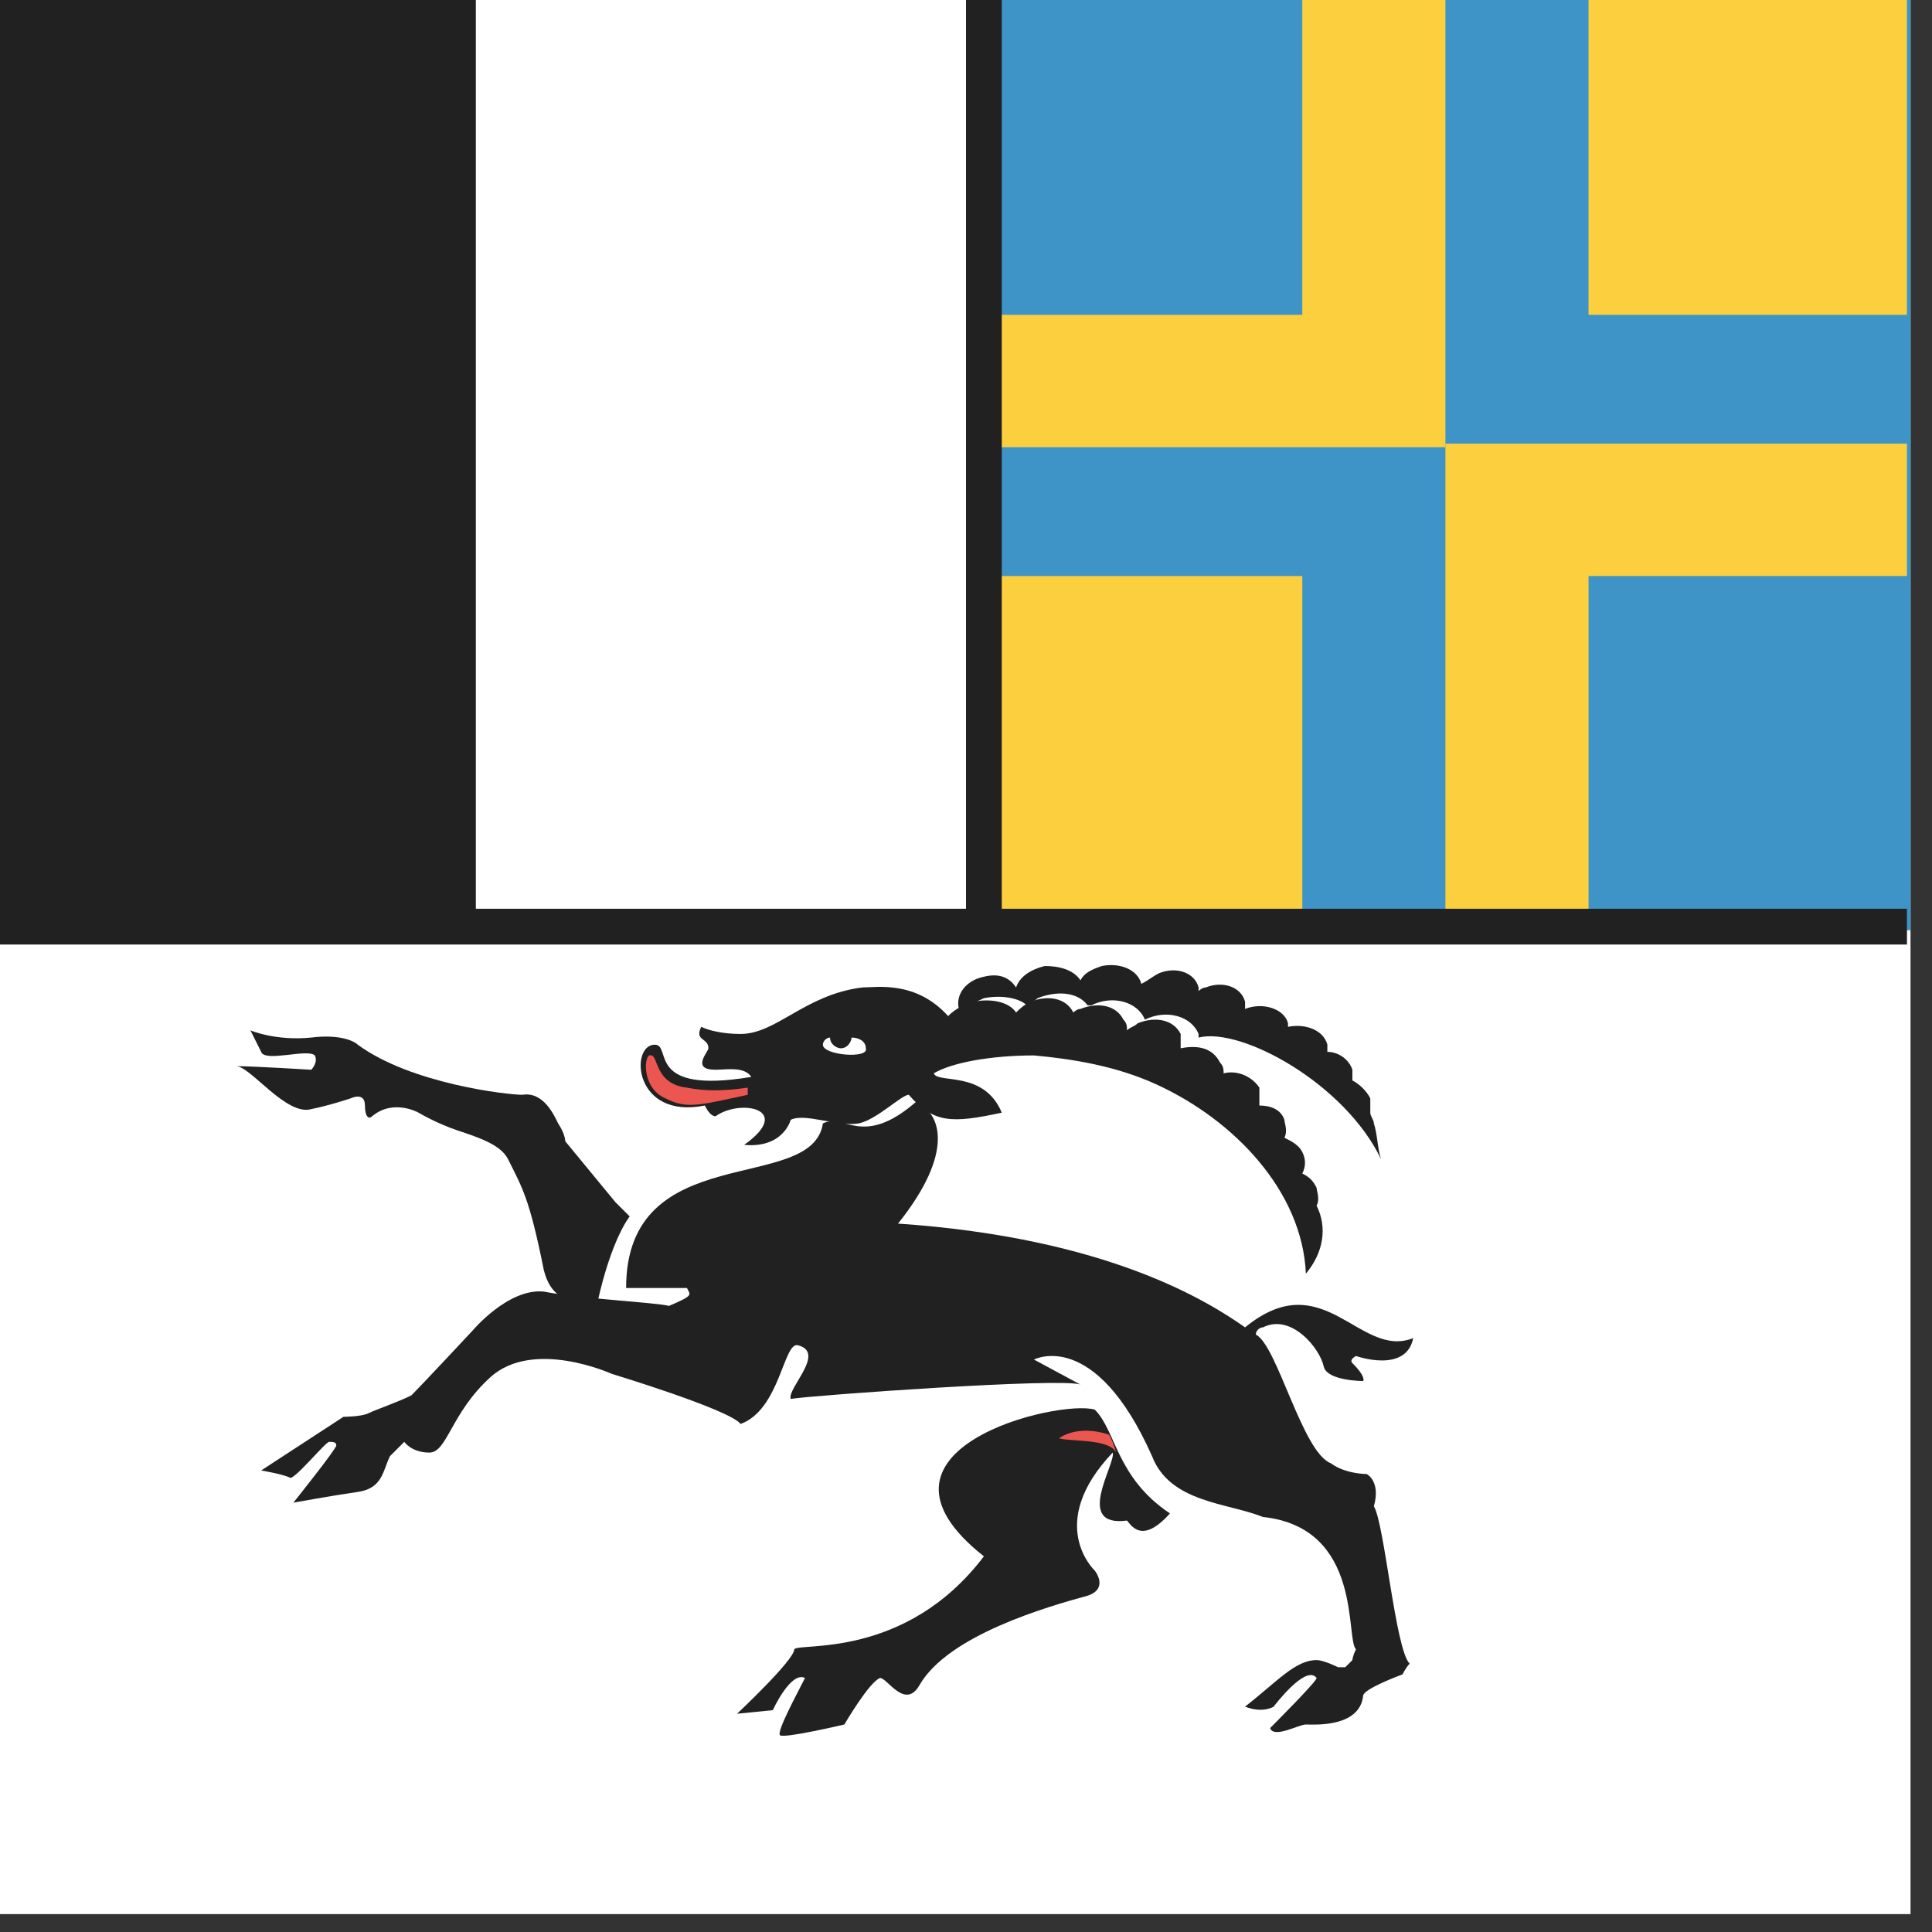 <?xml version="1.0" encoding="utf-8"?>
<!-- Generator: Adobe Illustrator 18.1.1, SVG Export Plug-In . SVG Version: 6.00 Build 0)  -->
<svg version="1.1" id="Ebene_1" xmlns="http://www.w3.org/2000/svg" xmlns:xlink="http://www.w3.org/1999/xlink" width="54" height="54">
<rect width="100%" height="100%" fill="#333333" stroke="none"/>
<g>
	<g>
		<polygon fill="#030405" points="13.3,25.9 13.4,-1 -0.9,-1 -0.9,25.9 13.4,25.9 		"/>
		<polygon fill="#030405" points="9.9,29.1 10.3,29.4 10.8,29.7 11.2,29.9 11.7,30 12.3,30.2 12.8,30.3 13.3,30.4 13.9,30.5 
			14.5,30.5 15,30.6 15.1,30.7 15.2,30.8 15.3,30.9 15.4,31 15.5,31.2 15.6,31.3 15.7,31.5 15.8,31.7 15.8,31.8 15.9,31.9 17,33.5 
			17.1,33.5 17.2,33.6 17.2,33.6 17.2,33.7 17.3,33.7 17.3,33.7 17.4,33.8 17.4,33.8 17.5,33.9 17.6,34 17.5,34.2 17.3,34.4 
			17.2,34.6 17.1,34.9 17,35.1 16.9,35.4 16.8,35.6 16.8,35.8 16.7,36.1 16.6,36.3 16.5,36.3 16.3,36.3 16.1,36.3 15.9,36.3 
			15.8,36.2 15.6,36.2 15.5,36.1 15.4,36 15.3,35.9 15.2,35.7 15.1,35.2 15,34.7 14.9,34.2 14.8,33.7 14.6,33.2 14.4,32.8 
			14.1,32.4 13.8,32 13.3,31.8 12.7,31.6 12.5,31.5 12.3,31.4 12,31.3 11.8,31.1 11.5,31 11.3,31 11,31 10.8,31 10.5,31.1 
			10.3,31.3 10.2,31.3 10.2,31.2 10.2,31.2 10.2,31.1 10.2,31 10.2,30.9 10.2,30.9 10.1,30.8 10.1,30.7 10,30.6 9.8,30.7 9.6,30.8 
			9.4,30.8 9.2,30.9 9,31 8.8,31 8.6,31 8.4,31 8.2,30.9 8,30.8 7.8,30.7 7.7,30.6 7.5,30.5 7.4,30.4 7.3,30.2 7.2,30.1 7,30 
			6.9,29.9 6.7,29.8 6.6,29.7 8.7,29.8 8.7,29.8 8.8,29.8 8.8,29.7 8.8,29.7 8.8,29.6 8.8,29.6 8.8,29.6 8.8,29.5 8.8,29.5 
			8.7,29.5 8.7,29.5 8.6,29.5 8.6,29.5 8.5,29.5 8.5,29.5 8.5,29.5 8.5,29.5 8.4,29.5 8.4,29.5 8.3,29.5 8.2,29.5 8.1,29.5 8,29.5 
			7.9,29.5 7.8,29.5 7.7,29.5 7.6,29.5 7.5,29.5 7.4,29.4 7.3,29.4 7.3,29.4 7.3,29.3 7.2,29.3 7.2,29.2 7.2,29.2 7.1,29.1 7,29 
			7,28.9 7,28.9 7,28.8 7.2,28.9 7.5,29 7.8,29 8.1,29 8.4,29 8.7,29 9,29 9.3,29 9.6,29 		"/>
		<polygon fill="#030405" points="26,31.9 26,32.2 26,32.5 25.9,32.8 25.8,33.1 25.7,33.4 25.6,33.7 25.4,33.9 25.3,34.2 25.1,34.4 
			24.9,34.6 25.1,34.7 25.4,34.7 25.7,34.7 26,34.7 26.4,34.8 26.8,34.8 27.1,34.9 27.4,34.9 27.6,34.9 27.8,35 28.2,35.1 
			28.7,35.2 29.2,35.4 29.7,35.5 30.2,35.6 30.7,35.7 31.2,35.8 31.6,36 32.1,36.2 32.5,36.4 32.8,36.5 33,36.6 33.2,36.7 
			33.4,36.8 33.6,36.9 33.8,37 34,37.2 34.2,37.3 34.4,37.4 34.6,37.6 34.7,37.5 34.9,37.4 35,37.3 35.2,37.2 35.3,37.2 35.5,37.1 
			35.6,37 35.7,37 35.9,36.9 36.1,36.9 36.4,37 36.7,37 37,37.2 37.3,37.3 37.6,37.5 37.9,37.7 38.1,37.8 38.4,37.9 38.7,38 39,38 
			39,38 39.1,37.9 39.1,37.9 39.2,37.9 39.2,37.9 39.2,37.9 39.3,37.9 39.3,37.9 39.3,38 39.3,38.1 39.2,38.1 39.2,38.2 39.2,38.2 
			39.1,38.3 39,38.4 38.9,38.4 38.7,38.5 38.6,38.5 38.4,38.5 38.2,38.5 38,38.5 37.9,38.4 37.8,38.4 37.8,38.3 37.7,38.3 
			37.7,38.3 37.6,38.4 37.6,38.5 37.6,38.6 37.7,38.6 37.7,38.6 37.7,38.7 37.8,38.7 37.8,38.8 37.9,38.8 37.9,38.9 37.9,38.9 
			37.9,39 37.8,39 37.7,39 37.6,39 37.4,39 37.3,38.9 37.1,38.9 37,38.8 36.9,38.7 36.7,38.5 36.6,38.3 36.6,38.2 36.5,38.1 
			36.4,38 36.3,37.9 36.2,37.8 36.1,37.7 36,37.7 36,37.6 35.9,37.6 35.9,37.6 35.9,37.6 35.8,37.6 35.7,37.5 35.6,37.5 35.5,37.5 
			35.3,37.5 35.2,37.5 35.1,37.6 35,37.7 35,37.8 35.3,38.2 35.5,38.7 35.7,39.2 35.9,39.7 36.1,40.2 36.3,40.6 36.6,41 37,41.4 
			37.5,41.6 38.1,41.6 38.2,41.7 38.2,41.8 38.3,41.9 38.3,42 38.3,42 38.3,42.2 38.3,42.3 38.3,42.4 38.3,42.5 38.3,42.6 38.4,43 
			38.4,43.4 38.5,43.9 38.6,44.3 38.7,44.8 38.8,45.2 38.8,45.7 38.9,46.1 39.1,46.5 39.2,47 39.1,47.1 39,47.2 38.9,47.3 
			38.7,47.4 38.6,47.4 38.4,47.4 38.3,47.5 38.2,47.6 38,47.7 37.9,47.9 37.8,48.1 37.7,48.3 37.5,48.4 37.3,48.5 37.1,48.6 
			36.9,48.6 36.6,48.6 36.4,48.6 36.2,48.7 36,48.8 35.9,48.8 35.8,48.8 35.7,48.8 35.6,48.9 35.6,48.9 35.5,48.9 35.5,48.9 
			35.4,48.9 35.4,48.8 35.4,48.8 35.5,48.6 35.6,48.5 35.7,48.3 35.9,48.2 36,48.1 36.1,47.9 36.3,47.7 36.4,47.6 36.5,47.4 
			36.6,47.3 36.5,47.2 36.4,47.2 36.4,47.2 36.3,47.2 36.2,47.3 36.1,47.3 36.1,47.4 36,47.4 35.9,47.5 35.8,47.5 35.7,47.6 
			35.7,47.7 35.6,47.8 35.5,47.9 35.5,48 35.4,48.1 35.3,48.1 35.2,48.1 35.1,48.1 34.9,48.1 34.8,48.1 34.7,48.1 34.7,48.1 
			34.7,48.1 34.7,48.1 34.6,48 34.6,48 34.8,47.8 35,47.6 35.2,47.4 35.5,47.2 35.7,47 36,46.9 36.2,46.8 36.5,46.7 36.8,46.8 
			37,46.9 37.1,46.9 37.3,46.9 37.3,46.9 37.4,46.8 37.4,46.8 37.5,46.7 37.5,46.6 37.5,46.5 37.6,46.4 37.6,46.3 37.5,45.9 
			37.5,45.5 37.4,45 37.3,44.6 37.2,44.1 37,43.7 36.8,43.4 36.5,43.1 36.1,42.9 35.7,42.7 35.4,42.6 35.1,42.6 34.7,42.5 
			34.5,42.4 34.1,42.3 33.8,42.2 33.5,42 33.2,41.9 32.9,41.8 32.7,41.6 32.5,41.5 32.3,41.4 32.2,41.2 32.1,41 32,40.9 31.9,40.7 
			31.9,40.5 31.8,40.4 31.7,40.2 31.6,40 31.5,39.8 31.3,39.5 31.1,39.3 31,39 30.7,38.8 30.5,38.6 30.3,38.4 30,38.2 29.7,38.1 
			29.4,38.1 29.3,38.1 29.2,38 29.2,38 29.1,38 29.1,38 29,38 29,38.1 28.9,38.1 28.8,38.1 28.7,38.1 28.9,38.2 29,38.3 29.2,38.4 
			29.3,38.4 29.4,38.5 29.5,38.6 29.6,38.6 29.8,38.7 29.9,38.8 30,38.8 29.3,38.8 28.6,38.8 27.8,38.8 26.9,38.8 26,38.9 
			25.1,38.9 24.2,39 23.3,39.1 22.6,39.2 21.9,39.2 22,39.1 22,38.9 22.1,38.7 22.2,38.6 22.3,38.4 22.4,38.2 22.4,38.1 22.4,37.9 
			22.4,37.8 22.2,37.7 22.1,37.7 22,37.8 21.9,37.8 21.9,37.9 21.8,38.1 21.8,38.2 21.8,38.3 21.7,38.4 21.7,38.5 21.6,38.6 
			21.6,38.7 21.5,38.9 21.4,39.1 21.3,39.2 21.2,39.3 21.1,39.5 21,39.6 20.9,39.7 20.8,39.8 20.6,39.9 20.2,39.7 19.8,39.5 
			19.4,39.3 19.1,39.2 18.7,39 18.3,38.9 17.9,38.7 17.5,38.6 17.1,38.5 16.7,38.4 16.6,38.4 16.4,38.4 16.3,38.3 16.2,38.3 
			16.1,38.3 16,38.3 15.9,38.3 15.8,38.2 15.7,38.2 15.6,38.1 15.4,38.1 15.1,38.1 14.8,38.1 14.6,38.1 14.3,38.2 14.1,38.3 
			13.8,38.5 13.6,38.6 13.4,38.8 13.2,39 13.1,39.2 12.9,39.4 12.7,39.7 12.6,40 12.4,40.3 12.3,40.5 12.1,40.6 11.8,40.7 
			11.5,40.6 11.2,40.4 11.1,40.5 10.9,40.7 10.8,40.8 10.8,41 10.7,41.1 10.6,41.3 10.6,41.5 10.5,41.6 10.3,41.7 10.1,41.8 
			8.1,42.1 9.3,40.5 9.3,40.5 9.3,40.4 9.3,40.4 9.3,40.4 9.3,40.4 9.2,40.4 9.2,40.4 9.2,40.3 9.2,40.3 9.2,40.3 9.1,40.3 9,40.4 
			8.9,40.5 8.8,40.6 8.7,40.7 8.6,40.8 8.5,41 8.4,41.1 8.3,41.1 8.3,41.2 8.2,41.3 8.1,41.3 8,41.3 7.9,41.3 7.8,41.3 7.7,41.2 
			7.6,41.2 7.5,41.2 7.4,41.1 7.3,41.1 7.5,41 7.7,40.9 7.8,40.8 8,40.7 8.2,40.5 8.4,40.4 8.6,40.3 8.8,40.1 9,40 9.2,39.9 
			9.3,39.9 9.5,39.9 9.6,39.9 9.7,39.8 9.8,39.8 10,39.8 10.1,39.7 10.2,39.6 10.3,39.6 10.4,39.5 11,39.3 11.5,39 11.9,38.5 
			12.3,38 12.8,37.6 13.2,37.1 13.7,36.8 14.2,36.5 14.7,36.4 15.4,36.6 18.3,36.9 18.4,36.8 18.5,36.8 18.6,36.8 18.7,36.8 
			18.8,36.7 18.8,36.7 18.9,36.6 18.9,36.6 18.9,36.5 18.9,36.4 17.2,36.4 17.2,36.1 17.3,35.8 17.3,35.5 17.4,35.2 17.5,34.9 
			17.7,34.6 17.9,34.3 18.1,34.1 18.4,33.9 18.7,33.7 19,33.6 19.2,33.5 19.5,33.5 19.8,33.4 20.1,33.3 20.4,33.2 20.6,33.1 
			20.9,33.1 21.2,33 21.5,32.9 21.6,32.8 21.8,32.7 21.9,32.7 22.1,32.6 22.3,32.5 22.4,32.4 22.5,32.3 22.6,32.1 22.7,32 
			22.7,31.8 22.8,31.8 22.9,31.8 23,31.8 23.1,31.8 23.2,31.8 23.3,31.8 23.3,31.9 23.4,31.9 23.5,31.9 23.6,31.9 23.8,31.9 
			24,31.9 24.2,31.9 24.4,31.8 24.6,31.8 24.7,31.7 24.9,31.6 25,31.5 25.2,31.4 25.3,31.2 25.4,31.3 25.5,31.3 25.6,31.4 
			25.7,31.4 25.7,31.5 25.8,31.6 25.9,31.7 25.9,31.7 26,31.8 26,31.9 		"/>
		<polygon fill="#030405" points="30.8,39.6 30.9,39.8 31,40 31.1,40.2 31.1,40.4 31.3,40.5 31.4,40.7 31.4,40.9 31.5,41 31.6,41.2 
			31.7,41.4 31.8,41.5 31.9,41.6 32,41.7 32.1,41.8 32.3,41.9 32.4,42 32.5,42.1 32.6,42.2 32.7,42.2 32.7,42.2 32.7,42.3 
			32.7,42.3 32.6,42.3 32.6,42.4 32.5,42.4 32.5,42.5 32.4,42.5 32.3,42.6 32.2,42.6 32.1,42.7 32,42.7 31.9,42.7 31.9,42.7 
			31.8,42.7 31.7,42.7 31.7,42.7 31.6,42.6 31.6,42.6 31.5,42.5 31.5,42.5 31.5,42.4 31.4,42.4 31.4,42.4 31.3,42.4 31.3,42.4 
			31.2,42.4 31.1,42.4 31,42.4 31,42.4 30.9,42.4 30.8,42.3 30.7,42.1 30.7,41.9 30.8,41.6 30.9,41.4 30.9,41.2 31,40.9 31,40.7 
			31,40.5 30.9,40.7 30.7,40.9 30.5,41.2 30.4,41.5 30.2,41.8 30.1,42.1 30.1,42.4 30.1,42.7 30.1,43 30.2,43.3 30.3,43.4 
			30.4,43.5 30.5,43.7 30.5,43.8 30.6,44 30.6,44.1 30.7,44.2 30.6,44.3 30.5,44.4 30.3,44.5 29.8,44.7 29.3,44.8 28.7,45 
			28.2,45.2 27.7,45.4 27.2,45.6 26.8,45.9 26.4,46.2 26,46.6 25.6,47.1 25.6,47.1 25.6,47.2 25.5,47.2 25.5,47.2 25.4,47.3 
			25.4,47.3 25.3,47.3 25.2,47.3 25.2,47.3 25.1,47.2 25,47.2 25,47.1 24.9,47 24.8,47 24.8,46.9 24.7,46.9 24.7,46.8 24.6,46.8 
			24.5,46.9 24.5,47 24.3,47.1 24.2,47.2 24.2,47.3 24.1,47.4 24,47.5 24,47.6 23.9,47.7 23.8,47.8 23.7,48 23.6,48.1 23.5,48.2 
			23.3,48.2 23.1,48.2 22.9,48.2 22.8,48.3 22.5,48.3 22.4,48.3 22.2,48.4 22,48.4 21.9,48.4 21.9,48.3 22,48.1 22,47.9 22.1,47.8 
			22.2,47.6 22.3,47.5 22.4,47.3 22.5,47.2 22.5,47 22.6,46.9 22.5,46.8 22.4,46.8 22.3,46.9 22.2,47 22,47.1 22,47.3 21.9,47.4 
			21.8,47.5 21.7,47.7 21.6,47.8 20.7,47.9 20.8,47.7 21,47.6 21.1,47.4 21.3,47.2 21.5,47.1 21.7,46.9 21.8,46.7 22,46.5 
			22.1,46.4 22.3,46.1 22.9,46.1 23.5,46 24.1,45.8 24.7,45.6 25.3,45.4 25.9,45.1 26.4,44.8 26.8,44.4 27.2,44 27.6,43.5 
			27.4,43.3 27.2,43.2 27,43 26.8,42.8 26.6,42.6 26.5,42.4 26.4,42.2 26.3,41.9 26.3,41.7 26.3,41.4 26.6,41 26.9,40.6 27.3,40.3 
			27.7,40 28.1,39.8 28.5,39.6 29,39.5 29.5,39.4 30.1,39.4 30.6,39.3 30.8,39.7 		"/>
		<polygon fill="#EB5650" points="30.4,39.9 30.2,40 30.1,40 30,40 29.9,40 29.8,40.1 29.7,40.1 29.7,40.1 29.7,40.2 29.6,40.2 
			29.6,40.2 29.7,40.2 29.7,40.2 29.8,40.2 29.9,40.2 30,40.2 30.1,40.3 30.2,40.3 30.4,40.3 30.5,40.3 30.6,40.3 30.7,40.3 
			30.8,40.4 30.9,40.4 31,40.4 31.1,40.5 31.1,40.5 31.2,40.5 31.3,40.5 31.3,40.6 31,40.1 31,40 30.9,40 30.9,40 30.8,40 30.7,40 
			30.6,40 30.5,40 30.4,40 		"/>
		<polygon fill="#030405" points="35.8,29.1 35.8,29.1 35.8,29.1 35.8,29.1 35.8,29.1 35.9,29 35.9,29 35.9,29 35.9,29 35.9,28.9 
			35.9,28.9 35.9,28.8 35.8,28.7 35.8,28.6 35.7,28.5 35.6,28.4 35.5,28.3 35.4,28.2 35.3,28.2 35.2,28.2 35,28.1 35,28.2 
			34.8,28.2 34.8,28.2 34.7,28.2 34.6,28.2 34.6,28.3 34.5,28.3 34.4,28.4 34.4,28.5 34.3,28.5 34.6,28.6 34.6,28.5 34.6,28.5 
			34.6,28.5 34.6,28.5 34.6,28.4 34.6,28.4 34.6,28.4 34.6,28.3 34.6,28.2 34.6,28.1 34.6,28 34.5,27.9 34.4,27.8 34.3,27.7 
			34.2,27.7 34.1,27.6 33.9,27.6 33.8,27.6 33.7,27.6 33.6,27.6 33.5,27.6 33.4,27.7 33.3,27.7 33.3,27.8 33.2,27.8 33.2,27.9 
			33.1,28 33,28.1 33.2,28.1 33.2,28.1 33.2,28.1 33.2,28.1 33.2,28.1 33.2,28 33.3,28 33.3,28 33.3,27.9 33.3,27.9 33.2,27.8 
			33.2,27.7 33.2,27.6 33.1,27.5 33,27.4 32.9,27.3 32.8,27.2 32.7,27.2 32.6,27.2 32.4,27.2 32.3,27.2 32.2,27.2 32.1,27.2 
			31.9,27.3 31.8,27.3 31.7,27.4 31.6,27.5 31.6,27.6 31.5,27.7 31.5,27.8 31.6,27.8 31.6,27.8 31.6,27.8 31.6,27.8 31.6,27.8 
			31.6,27.7 31.6,27.6 31.6,27.5 31.5,27.4 31.5,27.3 31.4,27.2 31.3,27.1 31.1,27.1 31,27 30.9,27 30.7,27 30.6,27 30.4,27 
			30.3,27.1 30.2,27.1 30.1,27.2 30,27.3 29.8,27.4 29.8,27.4 29.7,27.6 29.7,27.7 30,27.7 30,27.6 29.9,27.4 29.8,27.4 29.8,27.3 
			29.7,27.2 29.6,27.1 29.4,27.1 29.3,27 29.1,27 29,27 28.8,27 28.7,27 28.6,27.1 28.4,27.2 28.3,27.2 28.2,27.3 28.2,27.4 
			28.1,27.6 28.1,27.7 28.1,27.8 28.1,27.8 28.1,27.8 28.2,27.8 28.2,27.7 28.1,27.6 28.1,27.5 28,27.5 27.9,27.4 27.8,27.3 
			27.7,27.3 27.6,27.3 27.4,27.2 27.3,27.2 27.2,27.3 27,27.3 26.9,27.3 26.8,27.4 26.7,27.5 26.6,27.6 26.5,27.7 26.4,27.8 
			26.4,27.9 26.4,28 26.4,28 26.4,28.1 26.4,28.1 26.4,28.2 26.4,28.3 26.5,28.4 26.5,28.4 26.5,28.5 26.5,28.5 26.5,28.5 
			26.3,28.4 26.1,28.2 26,28.1 25.8,28 25.6,27.9 25.5,27.9 25.2,27.8 25,27.8 24.7,27.8 24.3,27.7 24.2,27.7 24.1,27.7 23.9,27.8 
			23.7,27.8 23.5,27.9 23.3,27.9 23.1,28 22.9,28.1 22.7,28.1 22.5,28.2 22.2,28.4 22,28.6 21.7,28.7 21.4,28.9 21.1,29 20.9,29.1 
			20.6,29.1 20.2,29.1 19.9,29 19.6,28.8 19.5,28.9 19.5,29 19.5,29 19.5,29.1 19.5,29.1 19.6,29.2 19.6,29.2 19.7,29.3 19.7,29.3 
			19.7,29.4 19.6,29.7 19.6,29.9 19.6,30 19.8,30 20,30 20.3,30 20.5,30 20.8,30.1 20.9,30.2 21,30.4 19.7,30.9 19.7,30.9 
			19.7,30.9 19.7,31 19.8,31 19.8,31.1 19.8,31.1 19.9,31.2 20,31.3 20,31.3 20.2,31.3 20.3,31.2 20.4,31.2 20.5,31.2 20.6,31.1 
			20.8,31.1 20.9,31.1 21,31.1 21.1,31.1 21.2,31.2 21.3,31.3 21.3,31.4 21.3,31.5 21.3,31.6 21.3,31.7 21.2,31.8 21.1,31.9 21,32 
			21,32 20.9,32.1 20.8,32.1 20.9,32.2 20.9,32.2 21,32.2 21,32.1 21.1,32.1 21.2,32.1 21.3,32.1 21.3,32.1 21.4,32.1 21.5,32.1 
			21.6,32 21.6,32 21.7,31.9 21.8,31.9 21.9,31.8 21.9,31.7 22,31.7 22,31.6 22.1,31.5 22.1,31.4 22.2,31.4 22.3,31.4 22.4,31.4 
			22.5,31.4 22.7,31.4 22.8,31.4 22.9,31.4 23,31.4 23.2,31.4 23.3,31.5 23.5,31.5 23.8,31.6 24,31.5 24.2,31.5 24.4,31.4 
			24.6,31.3 24.8,31.1 25,31 25.2,30.8 25.4,30.7 25.6,31 25.8,31.1 26.1,31.3 26.3,31.4 26.6,31.4 26.8,31.4 27.1,31.4 27.4,31.3 
			27.7,31.3 28,31.2 28,31.1 27.9,31 27.8,30.9 27.8,30.9 27.7,30.8 27.7,30.7 27.6,30.6 27.5,30.5 27.4,30.5 27.3,30.4 27.2,30.4 
			27.1,30.4 26.9,30.3 26.8,30.3 26.6,30.3 26.5,30.2 26.4,30.2 26.3,30.2 26.1,30.1 26,30.1 26.1,30 26.1,30 26.2,30 26.3,29.9 
			26.3,29.9 26.4,29.9 26.5,29.9 26.5,29.8 26.6,29.8 26.7,29.8 27.3,29.7 27.9,29.6 28.6,29.6 29.2,29.6 29.8,29.7 30.5,29.9 
			31.1,30 31.7,30.2 32.3,30.4 32.8,30.7 33.4,31 33.9,31.3 34.4,31.8 34.9,32.2 35.3,32.8 35.7,33.3 36,33.9 36.2,34.5 36.4,35.1 
			36.4,35.7 36.7,35.2 36.7,35.1 36.8,35 36.8,34.9 36.9,34.8 36.9,34.7 36.9,34.6 36.9,34.5 36.9,34.3 36.9,34.2 36.9,34.1 
			36.9,34.1 36.9,34 36.9,34 36.9,33.9 36.9,33.8 36.8,33.8 36.8,33.7 36.8,33.7 36.7,33.7 36.6,33.6 36.7,33.9 36.8,33.8 
			36.8,33.8 36.8,33.8 36.8,33.7 36.8,33.7 36.8,33.6 36.8,33.6 36.9,33.5 36.9,33.5 36.9,33.5 36.8,33.3 36.8,33.2 36.8,33.1 
			36.7,33.1 36.6,33 36.6,32.9 36.5,32.8 36.4,32.8 36.3,32.7 36.2,32.7 36.3,32.9 36.3,32.8 36.3,32.8 36.3,32.8 36.4,32.7 
			36.4,32.7 36.4,32.7 36.4,32.6 36.4,32.6 36.4,32.5 36.4,32.5 36.4,32.4 36.3,32.3 36.3,32.2 36.2,32 36.1,32 36.1,31.9 36,31.8 
			35.8,31.8 35.7,31.8 35.6,31.7 35.7,32 35.8,31.9 35.8,31.9 35.8,31.9 35.8,31.8 35.8,31.8 35.8,31.8 35.9,31.7 35.9,31.7 
			35.9,31.6 35.9,31.6 35.8,31.5 35.8,31.4 35.7,31.3 35.7,31.1 35.6,31.1 35.5,31 35.4,30.9 35.3,30.9 35.2,30.9 35,30.8 35,31 
			35.1,31 35.1,31 35.1,30.9 35.1,30.9 35.1,30.9 35.1,30.8 35.1,30.8 35.1,30.8 35.1,30.7 35.1,30.7 35.1,30.6 35.1,30.4 35,30.3 
			35,30.2 34.9,30.1 34.8,30.1 34.7,30 34.6,30 34.4,29.9 34.3,29.9 34.3,29.9 34.2,29.9 34.2,29.9 34.1,29.9 34.1,30 34.1,30 
			34,30 34,30 33.9,30 33.9,30 34.1,30 34.1,29.9 34.1,29.7 34,29.6 34,29.5 33.9,29.5 33.8,29.4 33.7,29.3 33.6,29.3 33.4,29.2 
			33.3,29.2 33.3,29.2 33.3,29.2 33.3,29.2 33.3,29.2 33.3,29.1 33.3,29.1 33.3,29.1 33.3,29.1 33.3,29.1 33.3,29.1 33.1,29 
			33.3,28.9 33.5,28.9 33.7,28.9 33.9,28.9 34.1,28.9 34.3,29 34.5,29.1 34.7,29.2 35,29.3 35.4,29.5 35.7,29.6 36,29.9 36.4,30.1 
			36.7,30.4 37,30.6 37.3,30.9 37.6,31.3 37.8,31.6 38.1,31.9 38.3,32.3 38.3,32.2 38.4,32.1 38.4,32 38.4,32 38.4,31.9 38.4,31.8 
			38.4,31.8 38.4,31.7 38.4,31.7 38.4,31.6 38.4,31.5 38.4,31.4 38.4,31.3 38.4,31.3 38.3,31.2 38.3,31.1 38.2,31.1 38.1,31.1 
			38,31 37.9,31 38.1,31.5 38.1,31.5 38.2,31.4 38.2,31.4 38.2,31.3 38.3,31.3 38.3,31.2 38.3,31.2 38.3,31.1 38.3,31 38.3,31 
			38.3,30.9 38.3,30.8 38.2,30.6 38.2,30.5 38.1,30.5 38,30.4 37.9,30.3 37.8,30.3 37.6,30.2 37.5,30.2 37.5,30.2 37.4,30.2 
			37.4,30.2 37.4,30.2 37.4,30.2 37.3,30.2 37.6,30.7 37.7,30.6 37.7,30.6 37.7,30.5 37.7,30.5 37.7,30.5 37.8,30.4 37.8,30.4 
			37.8,30.3 37.8,30.3 37.8,30.2 37.8,30.1 37.7,30 37.7,29.9 37.6,29.8 37.5,29.7 37.4,29.6 37.3,29.5 37.2,29.5 37.1,29.5 
			36.9,29.5 36.9,29.5 36.9,29.5 36.8,29.5 36.8,29.5 36.8,29.5 36.7,29.5 36.7,29.5 36.6,29.5 36.6,29.5 36.6,29.5 36.9,29.9 
			36.9,29.9 36.9,29.8 37,29.8 37,29.7 37,29.7 37,29.7 37,29.6 37,29.6 37,29.5 37,29.5 37,29.4 37,29.3 36.9,29.1 36.9,29.1 
			36.8,29 36.7,28.9 36.6,28.8 36.5,28.8 36.3,28.7 36.2,28.7 36.1,28.7 36.1,28.7 36,28.8 36,28.8 35.9,28.8 35.9,28.8 35.8,28.8 
			35.7,28.9 35.7,28.9 35.6,29 		"/>
		<polyline fill="none" stroke="#FFFFFF" stroke-width="2.128" stroke-linecap="square" stroke-miterlimit="10" points="26.4,28.4 
			26.5,28.4 26.5,28.3 26.6,28.3 26.7,28.2 26.8,28.2 26.9,28.1 27,28.1 27.2,28 27.3,28 27.4,27.9 27.5,27.9 27.7,27.9 27.7,28 
			27.8,28 27.9,28 28,28.1 28.1,28.1 28.2,28.2 28.3,28.2 28.4,28.3 28.4,28.2 28.5,28.2 28.6,28.1 28.7,28.1 28.8,28 28.9,28 
			29,27.9 29.1,27.9 29.2,27.9 29.3,27.9 29.4,27.9 29.5,27.9 29.5,27.9 29.6,27.9 29.7,28 29.8,28 29.8,28.1 29.9,28.2 29.9,28.2 
			30,28.3 30,28.2 30.1,28.2 30.2,28.2 30.2,28.1 30.3,28.1 30.4,28.1 30.5,28.1 30.6,28.1 30.7,28.1 30.8,28.1 30.9,28.1 31,28.1 
			31.1,28.1 31.2,28.2 31.3,28.2 31.3,28.3 31.4,28.3 31.4,28.4 31.5,28.5 31.5,28.6 31.5,28.6 31.6,28.6 31.7,28.5 31.8,28.5 
			31.8,28.5 31.9,28.5 32,28.5 32.1,28.4 32.1,28.4 32.2,28.4 32.4,28.4 32.5,28.5 32.6,28.5 32.7,28.6 32.8,28.6 32.9,28.7 
			33,28.8 33,28.9 33.1,29 33.1,29.1 33.4,29.1 		"/>
		<polygon fill="#FFFFFF" points="24.2,29.2 24.2,29.1 24.2,29.1 24.1,29 24.1,29 24,29 24,29 23.9,28.9 23.8,28.9 23.7,28.9 
			23.6,28.9 23.6,28.9 23.4,28.9 23.4,28.9 23.3,29 23.2,29 23.2,29 23.1,29.1 23.1,29.1 23,29.1 23,29.2 23,29.2 23.1,29.3 
			23.1,29.3 23.2,29.4 23.2,29.4 23.3,29.4 23.4,29.5 23.4,29.5 23.5,29.5 23.6,29.5 23.7,29.5 23.8,29.5 23.9,29.5 24,29.4 
			24,29.4 24.1,29.4 24.1,29.3 24.2,29.3 24.2,29.2 24.3,29.2 		"/>
		<polygon fill="#030405" points="23.5,29.3 23.6,29.3 23.7,29.2 23.7,29.2 23.8,29.2 23.8,29.2 23.8,29.1 23.9,29.1 23.9,29 
			23.9,29 23.9,28.9 23.9,28.9 23.9,28.8 23.9,28.8 23.8,28.7 23.8,28.7 23.7,28.7 23.7,28.6 23.7,28.6 23.6,28.6 23.6,28.6 
			23.5,28.6 23.4,28.6 23.4,28.6 23.3,28.7 23.3,28.7 23.3,28.7 23.2,28.8 23.2,28.8 23.2,28.9 23.2,29 23.2,29 23.2,29.1 
			23.2,29.1 23.3,29.1 23.3,29.2 23.3,29.2 23.4,29.2 23.4,29.2 23.5,29.3 23.6,29.3 		"/>
		<polygon fill="#EB5650" points="20.9,30.7 20.8,30.7 20.6,30.8 20.3,30.8 20,30.9 19.7,30.9 19.4,30.9 19.1,30.9 18.8,30.9 
			18.6,30.8 18.4,30.7 18.2,30.5 18.1,30.4 18,30.2 17.9,30 17.9,29.9 17.9,29.7 18,29.6 18.1,29.5 18.1,29.4 18.2,29.4 18.2,29.4 
			18.3,29.4 18.3,29.5 18.3,29.5 18.4,29.6 18.4,29.6 18.5,29.7 18.5,29.8 18.5,29.9 18.6,30 18.7,30 18.7,30.1 18.7,30.1 
			18.8,30.2 18.8,30.2 18.8,30.2 18.9,30.2 18.9,30.3 18.9,30.3 19,30.3 19,30.3 19,30.3 19.1,30.4 19.2,30.4 19.2,30.4 19.3,30.4 
			19.4,30.4 19.5,30.4 19.5,30.4 19.6,30.4 19.6,30.4 19.8,30.4 19.9,30.4 20.1,30.4 20.3,30.4 20.5,30.4 20.7,30.3 20.9,30.3 
			20.9,30.3 21,30.3 21,30.7 		"/>
		<polyline fill="none" stroke="#030405" stroke-width="2.128" stroke-linecap="square" stroke-miterlimit="10" points="20.9,30.7 
			20.8,30.7 20.6,30.8 20.3,30.8 20,30.9 19.7,30.9 19.4,30.9 19.1,30.9 18.8,30.9 18.6,30.8 18.4,30.7 18.2,30.5 18.1,30.4 
			18,30.2 17.9,30 17.9,29.9 17.9,29.7 18,29.6 18.1,29.5 18.1,29.4 18.2,29.4 18.2,29.4 18.3,29.4 18.3,29.5 18.3,29.5 18.4,29.6 
			18.4,29.6 18.5,29.7 18.5,29.8 18.5,29.9 18.6,30 18.7,30 18.7,30.1 18.7,30.1 18.8,30.2 18.8,30.2 18.8,30.2 18.9,30.2 
			18.9,30.3 18.9,30.3 19,30.3 19,30.3 19,30.3 19.1,30.4 19.2,30.4 19.2,30.4 19.3,30.4 19.4,30.4 19.5,30.4 19.5,30.4 19.6,30.4 
			19.6,30.4 19.8,30.4 19.9,30.4 20.1,30.4 20.3,30.4 20.5,30.4 20.7,30.3 20.9,30.3 20.9,30.3 21,30.3 21,30.7 		"/>
		<rect x="-0.9" y="-1" fill="#FFFFFF" width="54.3" height="54.5"/>
		<path fill="#212121" d="M36.8,33.7c0.1-0.2,0-0.4,0-0.5c-0.1-0.2-0.2-0.3-0.4-0.4c0.1-0.2,0.1-0.4,0-0.6c-0.1-0.2-0.3-0.3-0.5-0.4
			c0.1-0.2,0-0.4,0-0.5c-0.1-0.3-0.4-0.4-0.7-0.4c0-0.2,0-0.3,0-0.5c-0.2-0.3-0.6-0.5-1-0.4c0-0.1,0-0.2-0.1-0.3
			c-0.2-0.4-0.6-0.5-1.1-0.4c0-0.1,0-0.3,0-0.4c-0.2-0.4-0.7-0.5-1.2-0.3c-0.1,0.1-0.2,0.1-0.3,0.2c0-0.1,0-0.2-0.1-0.3
			c-0.2-0.4-0.7-0.5-1.2-0.3c-0.1,0-0.2,0.1-0.2,0.1c0,0,0,0,0,0c-0.2-0.4-0.7-0.5-1.2-0.3c-0.2,0.1-0.3,0.2-0.4,0.3
			c-0.2-0.3-0.7-0.4-1.2-0.3c-0.3,0.1-0.5,0.2-0.7,0.4c0,0,0,0,0,0c-0.9-1-2-0.8-2.4-0.8c-1.6,0.2-2.4,1.3-3.4,1.3
			c-0.5,0-0.9-0.1-1.1-0.2c-0.2,0.4,0.2,0.3,0.2,0.6c0,0.1-0.5,0.6,0.2,0.6c0.3,0,0.8-0.1,1,0.2c-3,0.5-2.2-0.9-2.7-0.9
			c-0.7,0-0.6,2.1,1.4,1.7c0.1,0.2,0.2,0.3,0.3,0.3c0.7-0.5,2.2-0.2,0.8,0.8c1.1,0.1,1.3-0.7,1.3-0.7c0.4-0.2,1.3,0.2,1.9,0.1
			c0.5-0.1,1.2-0.8,1.4-0.8c0.7,0.8,1.2,0.8,2.6,0.5c-0.5-1.2-1.8-0.8-1.9-1.1c0.5-0.3,1.6-0.5,2.8-0.5c0,0,0,0,0,0
			c1.1,0.1,2.3,0.3,3.4,0.8c2.2,1,4.1,3,4.2,5.3C37,35,37.1,34.3,36.8,33.7 M23,29.2c0-0.1,0.1-0.2,0.2-0.2c0,0.2,0.2,0.3,0.3,0.3
			c0.2,0,0.3-0.2,0.3-0.3c0,0,0,0,0,0c0.2,0,0.4,0.1,0.4,0.3C24.3,29.6,23,29.5,23,29.2"/>
		<path fill="#212121" d="M17.2,33.6l0.4,0.4c0,0-0.5,0.6-0.9,2.4c-0.4-0.1-0.8-0.1-0.8-0.1s-0.5,0-0.7-0.8c-0.4-2-0.6-2.3-1-3.1
			c-0.2-0.4-0.8-0.6-1.4-0.8c-0.6-0.2-1.1-0.5-1.1-0.5s-0.7-0.4-1.3,0.1c-0.1,0.1-0.2,0-0.2-0.3c0-0.4-0.4-0.2-0.4-0.2
			S9.2,30.9,8.7,31C8,31.2,7,29.8,6.6,29.8c0.5,0,2.1,0.1,2.1,0.1s0.2-0.2,0.1-0.4c-0.2-0.2-1.4,0.2-1.5-0.1C7.2,29.2,7,28.8,7,28.8
			s0.7,0.3,1.7,0.2c0.8-0.1,1.2,0.1,1.3,0.2c1.5,1.1,4.2,1.4,4.6,1.4c0.6-0.1,0.9,0.6,1,0.8c0.2,0.3,0.2,0.5,0.2,0.5"/>
		<path fill="#212121" d="M38.4,31.4c0-0.1-0.1-0.2-0.1-0.3c0-0.1,0-0.3,0-0.4c-0.1-0.2-0.3-0.4-0.5-0.5c0-0.1,0-0.2,0-0.3
			c-0.1-0.3-0.4-0.5-0.7-0.5c0-0.1,0-0.1,0-0.2c-0.1-0.4-0.6-0.6-1.1-0.5c0,0,0-0.1,0-0.1c-0.1-0.4-0.7-0.6-1.2-0.4c0,0,0,0,0,0
			c0-0.1,0-0.1,0-0.2c-0.1-0.4-0.6-0.6-1.1-0.4c-0.1,0-0.2,0.1-0.2,0.1c0,0,0-0.1,0-0.1c-0.1-0.4-0.6-0.6-1.1-0.4
			c-0.2,0.1-0.3,0.2-0.5,0.3c-0.1-0.4-0.6-0.6-1.1-0.5c-0.3,0.1-0.5,0.2-0.6,0.4c-0.2-0.3-0.6-0.4-1-0.4c-0.4,0.1-0.7,0.3-0.8,0.6
			c-0.2-0.3-0.5-0.4-0.9-0.3c-0.5,0.1-0.8,0.5-0.7,0.9c0,0,0,0.1,0,0.1c0.2-0.2,0.5-0.3,0.7-0.4c0.5-0.1,1,0,1.2,0.2
			c0.1-0.1,0.2-0.1,0.3-0.2c0.5-0.2,1.1-0.2,1.4,0.2c0,0,0.1,0,0.1,0c0.6-0.3,1.3-0.1,1.5,0.4c0,0,0,0,0,0c0,0,0,0,0,0
			c0.6-0.3,1.3-0.1,1.5,0.4c0,0,0,0.1,0,0.1c1.2-0.3,4.1,1.3,5.1,3.4C38.5,32.1,38.5,31.7,38.4,31.4"/>
		<path fill="#212121" d="M7.3,41.1c0,0,0.6,0.1,0.8,0.2c0.1,0.1,1-1,1.1-1c0.1,0,0.2,0,0.2,0.1c0,0.1-1.2,1.6-1.2,1.6
			s1.1-0.2,1.8-0.3c0.7-0.1,0.7-0.6,0.9-1c0.3-0.3,0.4-0.4,0.4-0.4s0.2,0.3,0.7,0.3c0.5,0,0.6-1.1,1.7-2.1c1.2-1.1,3.4-0.1,3.4-0.1
			s3.3,1,3.6,1.4c1.1-0.4,1.2-2.3,1.6-2.2c0.8,0.2-0.3,1.2-0.2,1.5c0.6-0.1,7.6-0.6,8.1-0.4c0,0-1.3-0.7-1.3-0.7s1.7-0.9,3.3,2.7
			c0.5,1.3,2.1,1.3,3.1,1.7c2.8,0.3,2.3,3.4,2.6,3.7c-0.1,0.2-0.1,0.3-0.1,0.3l-0.2,0.2h-0.2c0,0-0.4-0.2-0.6-0.2
			c-0.6,0-1.1,0.6-2,1.3c0.5,0.2,0.8,0,0.8,0s0.9-1.2,1.2-0.8c0,0.1-1.2,1.3-1.3,1.4c0.1,0.3,0.8-0.1,1-0.1c0.2,0,1.5,0.1,1.6-0.8
			c0-0.2,1.1-0.6,1.1-0.6s0.1-0.2,0.2-0.3c-0.4-0.4-0.7-3.9-1-4.4c0.2-0.7-0.2-0.9-0.2-0.9s-0.6,0-1-0.3c-0.8-0.3-1.5-3.3-2.1-3.6
			c0-0.1,0.1-0.2,0.2-0.2c0.8-0.4,1.6,0.6,1.7,1.1c0.1,0.4,1.1,0.4,1.1,0.4s0.1-0.1-0.3-0.5c-0.1-0.1,0.1-0.2,0.1-0.2
			s1.4,0.5,1.6-0.5c-1.5,0.6-2.5-2.1-4.7-0.3c-1-0.7-3.8-2.5-9.7-2.9c1.6-2,1.2-3.1,0.5-3.4c-1.5,1.3-2,0.3-2.6,0.6
			c-0.3,2-5.5,0.4-5.5,4.6c0.1,0,1.5,0,1.7,0c0.1,0.2,0.2,0.2-0.5,0.5c-0.4-0.1-2.5-0.2-3.5-0.4c-1-0.1-2,1.1-2,1.1
			s-1.4,1.5-1.7,1.8c-0.4,0.2-1,0.4-1.2,0.5c-0.2,0.1-0.7,0.1-0.7,0.1L7.3,41.1z"/>
		<path fill="#212121" d="M30.6,39.4c0.6,0.6,0.6,1.9,2.1,2.9c-0.8,0.9-1.1,0.3-1.2,0.2c-1.5,0.2-0.3-1.6-0.4-1.9
			c-1.9,2-0.5,3.3-0.5,3.3s0.4,0.5-0.2,0.7c-1.1,0.3-3.9,1.1-4.7,2.5c-0.4,0.7-0.9-0.2-1.1-0.2c-0.3,0.1-1,1.3-1,1.3
			s-1.7,0.4-1.8,0.3c-0.1-0.1,0.5-1.2,0.7-1.6c-0.4-0.2-0.9,0.9-0.9,0.9l-1,0.1c0,0,1.6-1.5,1.6-1.8c0.1-0.2,3.1,0.3,5.3-2.6
			C23.7,40.5,29.6,39.1,30.6,39.4"/>
		<path fill="#EB5650" d="M29.6,40.2c0,0,0.5-0.4,1.4-0.1c0.1,0.2,0.1,0.2,0.2,0.5C31,40.2,29.9,40.3,29.6,40.2"/>
		<path fill="#EB5650" d="M18.2,29.5c0.2,0,0.1,0.8,1,0.9c0.5,0.1,1,0.1,1.7,0c0,0.1,0,0.1,0,0.2c-1.4,0.3-1.7,0.4-2.3,0.1
			C17.9,30.4,18,29.4,18.2,29.5"/>
		<rect x="-0.9" y="-1" fill="#212121" width="14.2" height="27"/>
		<g>
			<rect x="27.5" y="-1" fill="#3E94C6" width="25.9" height="27"/>
			<rect x="27.5" y="16.1" fill="#FCCF3E" width="8.9" height="9.8"/>
			<polygon fill="#FCCF3E" points="53.3,16.1 53.3,12.4 40.4,12.4 40.4,25.9 44.4,25.9 44.4,16.1 			"/>
			<polygon fill="#FCCF3E" points="27.5,12.5 40.4,12.5 40.4,-1 36.4,-1 36.4,8.8 27.5,8.8 			"/>
			<g>
				<rect x="44.4" y="-1" fill="#FCCF3E" width="8.9" height="9.8"/>
			</g>
		</g>
		<line fill="none" stroke="#212121" stroke-miterlimit="10" x1="-0.9" y1="25.9" x2="53.3" y2="25.9"/>
		<line fill="none" stroke="#212121" stroke-miterlimit="10" x1="27.5" y1="25.9" x2="27.5" y2="-1"/>
	</g>
</g>
</svg>
